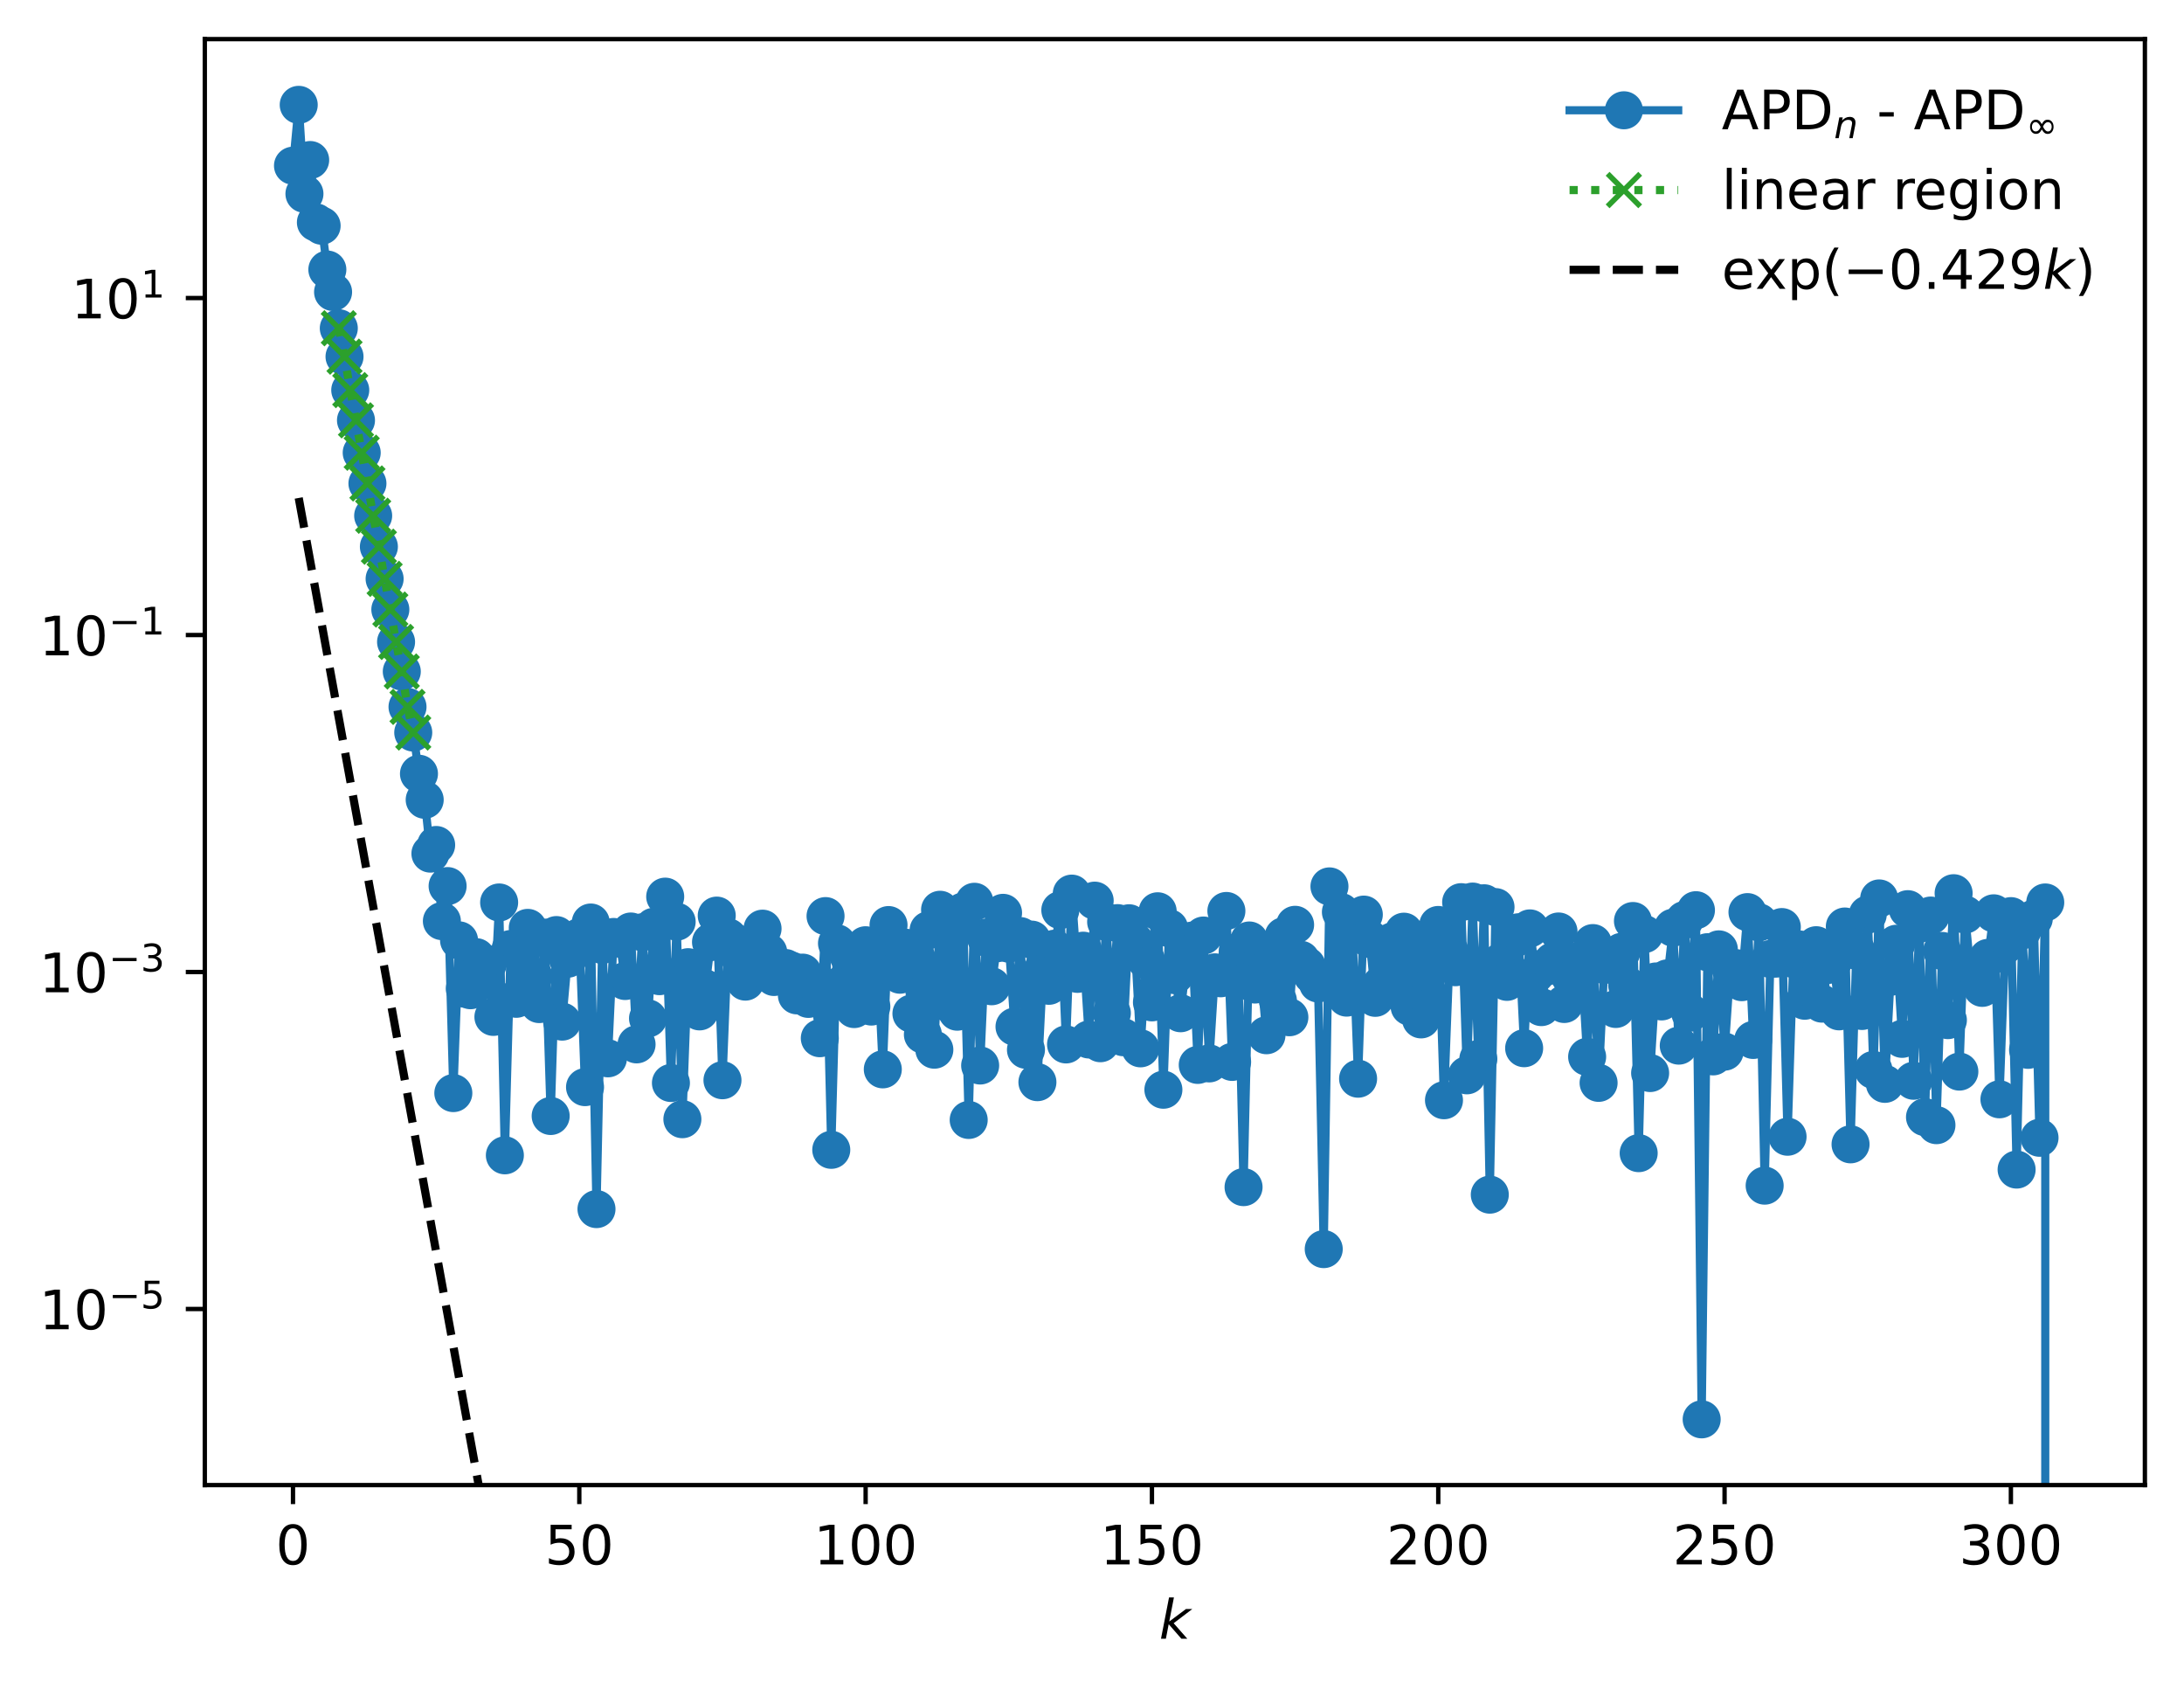 <?xml version="1.0" encoding="utf-8" standalone="no"?>
<!DOCTYPE svg PUBLIC "-//W3C//DTD SVG 1.1//EN"
  "http://www.w3.org/Graphics/SVG/1.1/DTD/svg11.dtd">
<!-- Created with matplotlib (https://matplotlib.org/) -->
<svg height="310.868pt" version="1.1" viewBox="0 0 402.02 310.868" width="402.02pt" xmlns="http://www.w3.org/2000/svg" xmlns:xlink="http://www.w3.org/1999/xlink">
 <defs>
  <style type="text/css">
*{stroke-linecap:butt;stroke-linejoin:round;}
  </style>
 </defs>
 <g id="figure_1">
  <g id="patch_1">
   <path d="M 0 310.868 
L 402.02 310.868 
L 402.02 0 
L 0 0 
z
" style="fill:#ffffff;"/>
  </g>
  <g id="axes_1">
   <g id="patch_2">
    <path d="M 37.7 273.312 
L 394.82 273.312 
L 394.82 7.2 
L 37.7 7.2 
z
" style="fill:#ffffff;"/>
   </g>
   <g id="matplotlib.axis_1">
    <g id="xtick_1">
     <g id="line2d_1">
      <defs>
       <path d="M 0 0 
L 0 3.5 
" id="m66acc6f229" style="stroke:#000000;stroke-width:0.8;"/>
      </defs>
      <g>
       <use style="stroke:#000000;stroke-width:0.8;" x="53.933" xlink:href="#m66acc6f229" y="273.312"/>
      </g>
     </g>
     <g id="text_1">
      <!-- 0 -->
      <defs>
       <path d="M 31.781 66.406 
Q 24.172 66.406 20.328 58.906 
Q 16.5 51.422 16.5 36.375 
Q 16.5 21.391 20.328 13.891 
Q 24.172 6.391 31.781 6.391 
Q 39.453 6.391 43.281 13.891 
Q 47.125 21.391 47.125 36.375 
Q 47.125 51.422 43.281 58.906 
Q 39.453 66.406 31.781 66.406 
z
M 31.781 74.219 
Q 44.047 74.219 50.516 64.516 
Q 56.984 54.828 56.984 36.375 
Q 56.984 17.969 50.516 8.266 
Q 44.047 -1.422 31.781 -1.422 
Q 19.531 -1.422 13.062 8.266 
Q 6.594 17.969 6.594 36.375 
Q 6.594 54.828 13.062 64.516 
Q 19.531 74.219 31.781 74.219 
z
" id="DejaVuSans-48"/>
      </defs>
      <g transform="translate(50.751 287.91)scale(0.1 -0.1)">
       <use xlink:href="#DejaVuSans-48"/>
      </g>
     </g>
    </g>
    <g id="xtick_2">
     <g id="line2d_2">
      <g>
       <use style="stroke:#000000;stroke-width:0.8;" x="106.636" xlink:href="#m66acc6f229" y="273.312"/>
      </g>
     </g>
     <g id="text_2">
      <!-- 50 -->
      <defs>
       <path d="M 10.797 72.906 
L 49.516 72.906 
L 49.516 64.594 
L 19.828 64.594 
L 19.828 46.734 
Q 21.969 47.469 24.109 47.828 
Q 26.266 48.188 28.422 48.188 
Q 40.625 48.188 47.75 41.5 
Q 54.891 34.812 54.891 23.391 
Q 54.891 11.625 47.562 5.094 
Q 40.234 -1.422 26.906 -1.422 
Q 22.312 -1.422 17.547 -0.641 
Q 12.797 0.141 7.719 1.703 
L 7.719 11.625 
Q 12.109 9.234 16.797 8.062 
Q 21.484 6.891 26.703 6.891 
Q 35.156 6.891 40.078 11.328 
Q 45.016 15.766 45.016 23.391 
Q 45.016 31 40.078 35.438 
Q 35.156 39.891 26.703 39.891 
Q 22.75 39.891 18.812 39.016 
Q 14.891 38.141 10.797 36.281 
z
" id="DejaVuSans-53"/>
      </defs>
      <g transform="translate(100.274 287.91)scale(0.1 -0.1)">
       <use xlink:href="#DejaVuSans-53"/>
       <use x="63.623" xlink:href="#DejaVuSans-48"/>
      </g>
     </g>
    </g>
    <g id="xtick_3">
     <g id="line2d_3">
      <g>
       <use style="stroke:#000000;stroke-width:0.8;" x="159.34" xlink:href="#m66acc6f229" y="273.312"/>
      </g>
     </g>
     <g id="text_3">
      <!-- 100 -->
      <defs>
       <path d="M 12.406 8.297 
L 28.516 8.297 
L 28.516 63.922 
L 10.984 60.406 
L 10.984 69.391 
L 28.422 72.906 
L 38.281 72.906 
L 38.281 8.297 
L 54.391 8.297 
L 54.391 0 
L 12.406 0 
z
" id="DejaVuSans-49"/>
      </defs>
      <g transform="translate(149.796 287.91)scale(0.1 -0.1)">
       <use xlink:href="#DejaVuSans-49"/>
       <use x="63.623" xlink:href="#DejaVuSans-48"/>
       <use x="127.246" xlink:href="#DejaVuSans-48"/>
      </g>
     </g>
    </g>
    <g id="xtick_4">
     <g id="line2d_4">
      <g>
       <use style="stroke:#000000;stroke-width:0.8;" x="212.044" xlink:href="#m66acc6f229" y="273.312"/>
      </g>
     </g>
     <g id="text_4">
      <!-- 150 -->
      <g transform="translate(202.5 287.91)scale(0.1 -0.1)">
       <use xlink:href="#DejaVuSans-49"/>
       <use x="63.623" xlink:href="#DejaVuSans-53"/>
       <use x="127.246" xlink:href="#DejaVuSans-48"/>
      </g>
     </g>
    </g>
    <g id="xtick_5">
     <g id="line2d_5">
      <g>
       <use style="stroke:#000000;stroke-width:0.8;" x="264.747" xlink:href="#m66acc6f229" y="273.312"/>
      </g>
     </g>
     <g id="text_5">
      <!-- 200 -->
      <defs>
       <path d="M 19.188 8.297 
L 53.609 8.297 
L 53.609 0 
L 7.328 0 
L 7.328 8.297 
Q 12.938 14.109 22.625 23.891 
Q 32.328 33.688 34.812 36.531 
Q 39.547 41.844 41.422 45.531 
Q 43.312 49.219 43.312 52.781 
Q 43.312 58.594 39.234 62.25 
Q 35.156 65.922 28.609 65.922 
Q 23.969 65.922 18.812 64.312 
Q 13.672 62.703 7.812 59.422 
L 7.812 69.391 
Q 13.766 71.781 18.938 73 
Q 24.125 74.219 28.422 74.219 
Q 39.75 74.219 46.484 68.547 
Q 53.219 62.891 53.219 53.422 
Q 53.219 48.922 51.531 44.891 
Q 49.859 40.875 45.406 35.406 
Q 44.188 33.984 37.641 27.219 
Q 31.109 20.453 19.188 8.297 
z
" id="DejaVuSans-50"/>
      </defs>
      <g transform="translate(255.204 287.91)scale(0.1 -0.1)">
       <use xlink:href="#DejaVuSans-50"/>
       <use x="63.623" xlink:href="#DejaVuSans-48"/>
       <use x="127.246" xlink:href="#DejaVuSans-48"/>
      </g>
     </g>
    </g>
    <g id="xtick_6">
     <g id="line2d_6">
      <g>
       <use style="stroke:#000000;stroke-width:0.8;" x="317.451" xlink:href="#m66acc6f229" y="273.312"/>
      </g>
     </g>
     <g id="text_6">
      <!-- 250 -->
      <g transform="translate(307.907 287.91)scale(0.1 -0.1)">
       <use xlink:href="#DejaVuSans-50"/>
       <use x="63.623" xlink:href="#DejaVuSans-53"/>
       <use x="127.246" xlink:href="#DejaVuSans-48"/>
      </g>
     </g>
    </g>
    <g id="xtick_7">
     <g id="line2d_7">
      <g>
       <use style="stroke:#000000;stroke-width:0.8;" x="370.155" xlink:href="#m66acc6f229" y="273.312"/>
      </g>
     </g>
     <g id="text_7">
      <!-- 300 -->
      <defs>
       <path d="M 40.578 39.312 
Q 47.656 37.797 51.625 33 
Q 55.609 28.219 55.609 21.188 
Q 55.609 10.406 48.188 4.484 
Q 40.766 -1.422 27.094 -1.422 
Q 22.516 -1.422 17.656 -0.516 
Q 12.797 0.391 7.625 2.203 
L 7.625 11.719 
Q 11.719 9.328 16.594 8.109 
Q 21.484 6.891 26.812 6.891 
Q 36.078 6.891 40.938 10.547 
Q 45.797 14.203 45.797 21.188 
Q 45.797 27.641 41.281 31.266 
Q 36.766 34.906 28.719 34.906 
L 20.219 34.906 
L 20.219 43.016 
L 29.109 43.016 
Q 36.375 43.016 40.234 45.922 
Q 44.094 48.828 44.094 54.297 
Q 44.094 59.906 40.109 62.906 
Q 36.141 65.922 28.719 65.922 
Q 24.656 65.922 20.016 65.031 
Q 15.375 64.156 9.812 62.312 
L 9.812 71.094 
Q 15.438 72.656 20.344 73.438 
Q 25.25 74.219 29.594 74.219 
Q 40.828 74.219 47.359 69.109 
Q 53.906 64.016 53.906 55.328 
Q 53.906 49.266 50.438 45.094 
Q 46.969 40.922 40.578 39.312 
z
" id="DejaVuSans-51"/>
      </defs>
      <g transform="translate(360.611 287.91)scale(0.1 -0.1)">
       <use xlink:href="#DejaVuSans-51"/>
       <use x="63.623" xlink:href="#DejaVuSans-48"/>
       <use x="127.246" xlink:href="#DejaVuSans-48"/>
      </g>
     </g>
    </g>
    <g id="text_8">
     <!-- $ k $ -->
     <defs>
      <path d="M 18.312 75.984 
L 27.297 75.984 
L 18.703 31.688 
L 49.516 54.688 
L 61.188 54.688 
L 26.812 28.516 
L 51.906 0 
L 41.016 0 
L 17.672 26.703 
L 12.5 0 
L 3.516 0 
z
" id="DejaVuSans-Oblique-107"/>
     </defs>
     <g transform="translate(213.36 301.589)scale(0.1 -0.1)">
      <use transform="translate(0 0.016)" xlink:href="#DejaVuSans-Oblique-107"/>
     </g>
    </g>
   </g>
   <g id="matplotlib.axis_2">
    <g id="ytick_1">
     <g id="line2d_8">
      <defs>
       <path d="M 0 0 
L -3.5 0 
" id="m603bae5b3e" style="stroke:#000000;stroke-width:0.8;"/>
      </defs>
      <g>
       <use style="stroke:#000000;stroke-width:0.8;" x="37.7" xlink:href="#m603bae5b3e" y="240.906"/>
      </g>
     </g>
     <g id="text_9">
      <!-- $\mathdefault{10^{-5}}$ -->
      <defs>
       <path d="M 10.594 35.5 
L 73.188 35.5 
L 73.188 27.203 
L 10.594 27.203 
z
" id="DejaVuSans-8722"/>
      </defs>
      <g transform="translate(7.2 244.705)scale(0.1 -0.1)">
       <use transform="translate(0 0.684)" xlink:href="#DejaVuSans-49"/>
       <use transform="translate(63.623 0.684)" xlink:href="#DejaVuSans-48"/>
       <use transform="translate(128.203 38.966)scale(0.7)" xlink:href="#DejaVuSans-8722"/>
       <use transform="translate(186.855 38.966)scale(0.7)" xlink:href="#DejaVuSans-53"/>
      </g>
     </g>
    </g>
    <g id="ytick_2">
     <g id="line2d_9">
      <g>
       <use style="stroke:#000000;stroke-width:0.8;" x="37.7" xlink:href="#m603bae5b3e" y="178.889"/>
      </g>
     </g>
     <g id="text_10">
      <!-- $\mathdefault{10^{-3}}$ -->
      <g transform="translate(7.2 182.688)scale(0.1 -0.1)">
       <use transform="translate(0 0.766)" xlink:href="#DejaVuSans-49"/>
       <use transform="translate(63.623 0.766)" xlink:href="#DejaVuSans-48"/>
       <use transform="translate(128.203 39.047)scale(0.7)" xlink:href="#DejaVuSans-8722"/>
       <use transform="translate(186.855 39.047)scale(0.7)" xlink:href="#DejaVuSans-51"/>
      </g>
     </g>
    </g>
    <g id="ytick_3">
     <g id="line2d_10">
      <g>
       <use style="stroke:#000000;stroke-width:0.8;" x="37.7" xlink:href="#m603bae5b3e" y="116.872"/>
      </g>
     </g>
     <g id="text_11">
      <!-- $\mathdefault{10^{-1}}$ -->
      <g transform="translate(7.2 120.671)scale(0.1 -0.1)">
       <use transform="translate(0 0.684)" xlink:href="#DejaVuSans-49"/>
       <use transform="translate(63.623 0.684)" xlink:href="#DejaVuSans-48"/>
       <use transform="translate(128.203 38.966)scale(0.7)" xlink:href="#DejaVuSans-8722"/>
       <use transform="translate(186.855 38.966)scale(0.7)" xlink:href="#DejaVuSans-49"/>
      </g>
     </g>
    </g>
    <g id="ytick_4">
     <g id="line2d_11">
      <g>
       <use style="stroke:#000000;stroke-width:0.8;" x="37.7" xlink:href="#m603bae5b3e" y="54.855"/>
      </g>
     </g>
     <g id="text_12">
      <!-- $\mathdefault{10^{1}}$ -->
      <g transform="translate(13.1 58.654)scale(0.1 -0.1)">
       <use transform="translate(0 0.684)" xlink:href="#DejaVuSans-49"/>
       <use transform="translate(63.623 0.684)" xlink:href="#DejaVuSans-48"/>
       <use transform="translate(128.203 38.966)scale(0.7)" xlink:href="#DejaVuSans-49"/>
      </g>
     </g>
    </g>
   </g>
   <g id="line2d_12">
    <path clip-path="url(#p889a249abf)" d="M 53.933 30.494 
L 54.987 19.296 
L 56.041 35.667 
L 57.095 29.453 
L 58.149 40.93 
L 59.203 41.544 
L 60.257 49.61 
L 61.311 53.741 
L 62.365 60.408 
L 63.419 65.636 
L 65.528 77.356 
L 70.798 106.531 
L 73.96 123.582 
L 75.014 130.097 
L 76.068 134.816 
L 77.122 142.403 
L 78.176 147.193 
L 79.23 157.099 
L 80.285 155.511 
L 81.339 169.522 
L 82.393 163.074 
L 83.447 201.172 
L 84.501 173.062 
L 85.555 181.961 
L 86.609 182.24 
L 87.663 176.157 
L 88.717 177.382 
L 89.771 177.436 
L 90.825 187.149 
L 91.879 166.09 
L 92.933 212.624 
L 93.988 174.657 
L 95.042 183.819 
L 96.096 174.782 
L 97.15 170.767 
L 98.204 179.639 
L 99.258 184.791 
L 100.312 172.558 
L 101.366 205.387 
L 102.42 172.09 
L 103.474 188.018 
L 104.528 176.441 
L 105.582 174.622 
L 106.636 172.484 
L 107.69 200.075 
L 108.745 169.779 
L 109.799 222.521 
L 110.853 173.912 
L 111.907 194.773 
L 112.961 172.438 
L 114.015 172.754 
L 115.069 180.544 
L 116.123 171.434 
L 117.177 192.205 
L 118.231 171.579 
L 119.285 187.427 
L 120.339 170.569 
L 121.393 179.654 
L 122.447 165.018 
L 123.502 199.312 
L 124.556 169.631 
L 125.61 205.976 
L 126.664 178 
L 127.718 181.638 
L 128.772 186.135 
L 129.826 181.927 
L 130.88 173.382 
L 131.934 168.508 
L 132.988 198.806 
L 134.042 172.508 
L 135.096 173.364 
L 136.15 176.195 
L 137.205 180.656 
L 138.259 176.908 
L 139.313 177.585 
L 140.367 170.91 
L 142.475 179.804 
L 143.529 177.989 
L 144.583 178.153 
L 145.637 178.615 
L 146.691 183.186 
L 147.745 179.001 
L 148.799 183.837 
L 149.853 182.191 
L 150.907 191.072 
L 151.962 168.598 
L 153.016 211.614 
L 154.07 173.613 
L 155.124 181.088 
L 156.178 175.884 
L 157.232 185.708 
L 158.286 179.44 
L 159.34 173.961 
L 160.394 185.247 
L 161.448 174.533 
L 162.502 196.802 
L 163.556 170.248 
L 164.61 177.806 
L 165.664 179.386 
L 166.719 174.417 
L 167.773 186.544 
L 168.827 176.58 
L 169.881 190.397 
L 170.935 171.189 
L 171.989 193.184 
L 173.043 167.433 
L 174.097 184.393 
L 175.151 171.754 
L 176.205 186.192 
L 177.259 167.768 
L 178.313 206.116 
L 179.367 165.963 
L 180.422 196.096 
L 181.476 172.546 
L 182.53 181.509 
L 183.584 173.586 
L 184.638 167.998 
L 185.692 173.672 
L 186.746 188.948 
L 187.8 172.275 
L 188.854 193.206 
L 189.908 172.926 
L 190.962 199.161 
L 192.016 178.329 
L 193.07 181.427 
L 195.179 167.501 
L 196.233 192.216 
L 197.287 164.461 
L 198.341 179.23 
L 199.395 174.966 
L 200.449 191.307 
L 201.503 165.754 
L 202.557 191.994 
L 203.611 169.658 
L 204.665 186.459 
L 205.719 169.892 
L 206.773 190.889 
L 207.827 169.915 
L 208.881 173.289 
L 209.936 192.934 
L 210.99 176.728 
L 212.044 184.474 
L 213.098 167.711 
L 214.152 200.552 
L 215.206 170.825 
L 216.26 179.47 
L 217.314 186.476 
L 218.368 177.205 
L 219.422 173.109 
L 220.476 195.985 
L 221.53 172.174 
L 222.584 195.709 
L 223.639 178.947 
L 224.693 180.043 
L 225.747 167.654 
L 226.801 195.433 
L 227.855 175.184 
L 228.909 218.478 
L 229.963 173.086 
L 231.017 181.192 
L 232.071 178.911 
L 233.125 190.523 
L 234.179 176.89 
L 235.233 184.154 
L 236.287 172.305 
L 237.341 187.214 
L 238.396 170.202 
L 239.45 176.638 
L 240.504 177.737 
L 242.612 181.003 
L 243.666 229.885 
L 244.72 163.132 
L 245.774 179.637 
L 246.828 167.846 
L 247.882 183.601 
L 248.936 170.949 
L 249.99 198.522 
L 251.044 168.324 
L 252.098 172.807 
L 253.153 183.64 
L 254.207 181.271 
L 255.261 176.217 
L 256.315 173.257 
L 257.369 179.35 
L 258.423 171.467 
L 259.477 185.258 
L 260.531 172.883 
L 261.585 187.609 
L 262.639 175.462 
L 263.693 183.888 
L 264.747 170.231 
L 265.801 202.488 
L 266.856 175.103 
L 267.91 178.006 
L 268.964 166.035 
L 270.018 197.902 
L 271.072 165.926 
L 272.126 194.895 
L 273.18 166.237 
L 274.234 219.863 
L 275.288 166.941 
L 276.342 176.971 
L 277.396 180.7 
L 278.45 172.988 
L 279.504 171.575 
L 280.558 192.911 
L 281.613 170.862 
L 282.667 179.27 
L 283.721 185.347 
L 284.775 177.856 
L 285.829 176.938 
L 286.883 171.43 
L 287.937 184.774 
L 288.991 179.669 
L 290.045 177.214 
L 291.099 176.67 
L 292.153 194.495 
L 293.207 173.564 
L 294.261 199.289 
L 295.315 177.601 
L 296.37 177.251 
L 297.424 185.691 
L 298.478 175.176 
L 299.532 181.352 
L 300.586 169.503 
L 301.64 212.225 
L 302.694 171.911 
L 303.748 197.483 
L 304.802 180.628 
L 305.856 184.302 
L 306.91 180.062 
L 307.964 170.732 
L 309.018 192.437 
L 310.073 169.323 
L 311.127 186.384 
L 312.181 167.512 
L 313.235 261.216 
L 314.289 175.244 
L 315.343 194.417 
L 316.397 174.72 
L 317.451 193.543 
L 318.505 178.12 
L 319.559 178.175 
L 320.613 180.756 
L 321.667 167.863 
L 322.721 191.393 
L 323.775 169.753 
L 324.83 218.206 
L 325.884 176.482 
L 326.938 176.423 
L 327.992 170.615 
L 329.046 209.203 
L 330.1 176.496 
L 331.154 174.72 
L 332.208 184.175 
L 333.262 181.5 
L 334.316 173.956 
L 335.37 184.707 
L 336.424 177.603 
L 337.478 176.78 
L 338.532 186.125 
L 339.587 170.515 
L 340.641 210.601 
L 341.695 174.965 
L 342.749 186.06 
L 343.803 168.321 
L 344.857 196.909 
L 345.911 165.349 
L 346.965 199.471 
L 348.019 179.766 
L 349.073 173.689 
L 350.127 191.191 
L 351.181 167.324 
L 352.235 198.902 
L 353.29 170.027 
L 354.344 205.595 
L 355.398 168.498 
L 356.452 207.074 
L 357.506 175.013 
L 358.56 187.743 
L 359.614 164.386 
L 360.668 197.216 
L 361.722 168.316 
L 362.776 179.274 
L 363.83 178.803 
L 364.884 181.807 
L 365.938 176.288 
L 366.992 168.086 
L 368.047 202.315 
L 369.101 173.943 
L 370.155 168.603 
L 371.209 215.248 
L 372.263 171.226 
L 373.317 193.212 
L 374.371 169.059 
L 375.425 209.394 
L 376.479 166.089 
L 376.484 311.868 
L 376.484 311.868 
" style="fill:none;stroke:#1f77b4;stroke-linecap:square;stroke-width:1.5;"/>
    <defs>
     <path d="M 0 3 
C 0.796 3 1.559 2.684 2.121 2.121 
C 2.684 1.559 3 0.796 3 0 
C 3 -0.796 2.684 -1.559 2.121 -2.121 
C 1.559 -2.684 0.796 -3 0 -3 
C -0.796 -3 -1.559 -2.684 -2.121 -2.121 
C -2.684 -1.559 -3 -0.796 -3 0 
C -3 0.796 -2.684 1.559 -2.121 2.121 
C -1.559 2.684 -0.796 3 0 3 
z
" id="m669482d6c6" style="stroke:#1f77b4;"/>
    </defs>
    <g clip-path="url(#p889a249abf)">
     <use style="fill:#1f77b4;stroke:#1f77b4;" x="53.933" xlink:href="#m669482d6c6" y="30.494"/>
     <use style="fill:#1f77b4;stroke:#1f77b4;" x="54.987" xlink:href="#m669482d6c6" y="19.296"/>
     <use style="fill:#1f77b4;stroke:#1f77b4;" x="56.041" xlink:href="#m669482d6c6" y="35.667"/>
     <use style="fill:#1f77b4;stroke:#1f77b4;" x="57.095" xlink:href="#m669482d6c6" y="29.453"/>
     <use style="fill:#1f77b4;stroke:#1f77b4;" x="58.149" xlink:href="#m669482d6c6" y="40.93"/>
     <use style="fill:#1f77b4;stroke:#1f77b4;" x="59.203" xlink:href="#m669482d6c6" y="41.544"/>
     <use style="fill:#1f77b4;stroke:#1f77b4;" x="60.257" xlink:href="#m669482d6c6" y="49.61"/>
     <use style="fill:#1f77b4;stroke:#1f77b4;" x="61.311" xlink:href="#m669482d6c6" y="53.741"/>
     <use style="fill:#1f77b4;stroke:#1f77b4;" x="62.365" xlink:href="#m669482d6c6" y="60.408"/>
     <use style="fill:#1f77b4;stroke:#1f77b4;" x="63.419" xlink:href="#m669482d6c6" y="65.636"/>
     <use style="fill:#1f77b4;stroke:#1f77b4;" x="64.473" xlink:href="#m669482d6c6" y="71.796"/>
     <use style="fill:#1f77b4;stroke:#1f77b4;" x="65.528" xlink:href="#m669482d6c6" y="77.356"/>
     <use style="fill:#1f77b4;stroke:#1f77b4;" x="66.582" xlink:href="#m669482d6c6" y="83.316"/>
     <use style="fill:#1f77b4;stroke:#1f77b4;" x="67.636" xlink:href="#m669482d6c6" y="88.973"/>
     <use style="fill:#1f77b4;stroke:#1f77b4;" x="68.69" xlink:href="#m669482d6c6" y="94.917"/>
     <use style="fill:#1f77b4;stroke:#1f77b4;" x="69.744" xlink:href="#m669482d6c6" y="100.609"/>
     <use style="fill:#1f77b4;stroke:#1f77b4;" x="70.798" xlink:href="#m669482d6c6" y="106.531"/>
     <use style="fill:#1f77b4;stroke:#1f77b4;" x="71.852" xlink:href="#m669482d6c6" y="112.179"/>
     <use style="fill:#1f77b4;stroke:#1f77b4;" x="72.906" xlink:href="#m669482d6c6" y="118.142"/>
     <use style="fill:#1f77b4;stroke:#1f77b4;" x="73.96" xlink:href="#m669482d6c6" y="123.582"/>
     <use style="fill:#1f77b4;stroke:#1f77b4;" x="75.014" xlink:href="#m669482d6c6" y="130.097"/>
     <use style="fill:#1f77b4;stroke:#1f77b4;" x="76.068" xlink:href="#m669482d6c6" y="134.816"/>
     <use style="fill:#1f77b4;stroke:#1f77b4;" x="77.122" xlink:href="#m669482d6c6" y="142.403"/>
     <use style="fill:#1f77b4;stroke:#1f77b4;" x="78.176" xlink:href="#m669482d6c6" y="147.193"/>
     <use style="fill:#1f77b4;stroke:#1f77b4;" x="79.23" xlink:href="#m669482d6c6" y="157.099"/>
     <use style="fill:#1f77b4;stroke:#1f77b4;" x="80.285" xlink:href="#m669482d6c6" y="155.511"/>
     <use style="fill:#1f77b4;stroke:#1f77b4;" x="81.339" xlink:href="#m669482d6c6" y="169.522"/>
     <use style="fill:#1f77b4;stroke:#1f77b4;" x="82.393" xlink:href="#m669482d6c6" y="163.074"/>
     <use style="fill:#1f77b4;stroke:#1f77b4;" x="83.447" xlink:href="#m669482d6c6" y="201.172"/>
     <use style="fill:#1f77b4;stroke:#1f77b4;" x="84.501" xlink:href="#m669482d6c6" y="173.062"/>
     <use style="fill:#1f77b4;stroke:#1f77b4;" x="85.555" xlink:href="#m669482d6c6" y="181.961"/>
     <use style="fill:#1f77b4;stroke:#1f77b4;" x="86.609" xlink:href="#m669482d6c6" y="182.24"/>
     <use style="fill:#1f77b4;stroke:#1f77b4;" x="87.663" xlink:href="#m669482d6c6" y="176.157"/>
     <use style="fill:#1f77b4;stroke:#1f77b4;" x="88.717" xlink:href="#m669482d6c6" y="177.382"/>
     <use style="fill:#1f77b4;stroke:#1f77b4;" x="89.771" xlink:href="#m669482d6c6" y="177.436"/>
     <use style="fill:#1f77b4;stroke:#1f77b4;" x="90.825" xlink:href="#m669482d6c6" y="187.149"/>
     <use style="fill:#1f77b4;stroke:#1f77b4;" x="91.879" xlink:href="#m669482d6c6" y="166.09"/>
     <use style="fill:#1f77b4;stroke:#1f77b4;" x="92.933" xlink:href="#m669482d6c6" y="212.624"/>
     <use style="fill:#1f77b4;stroke:#1f77b4;" x="93.988" xlink:href="#m669482d6c6" y="174.657"/>
     <use style="fill:#1f77b4;stroke:#1f77b4;" x="95.042" xlink:href="#m669482d6c6" y="183.819"/>
     <use style="fill:#1f77b4;stroke:#1f77b4;" x="96.096" xlink:href="#m669482d6c6" y="174.782"/>
     <use style="fill:#1f77b4;stroke:#1f77b4;" x="97.15" xlink:href="#m669482d6c6" y="170.767"/>
     <use style="fill:#1f77b4;stroke:#1f77b4;" x="98.204" xlink:href="#m669482d6c6" y="179.639"/>
     <use style="fill:#1f77b4;stroke:#1f77b4;" x="99.258" xlink:href="#m669482d6c6" y="184.791"/>
     <use style="fill:#1f77b4;stroke:#1f77b4;" x="100.312" xlink:href="#m669482d6c6" y="172.558"/>
     <use style="fill:#1f77b4;stroke:#1f77b4;" x="101.366" xlink:href="#m669482d6c6" y="205.387"/>
     <use style="fill:#1f77b4;stroke:#1f77b4;" x="102.42" xlink:href="#m669482d6c6" y="172.09"/>
     <use style="fill:#1f77b4;stroke:#1f77b4;" x="103.474" xlink:href="#m669482d6c6" y="188.018"/>
     <use style="fill:#1f77b4;stroke:#1f77b4;" x="104.528" xlink:href="#m669482d6c6" y="176.441"/>
     <use style="fill:#1f77b4;stroke:#1f77b4;" x="105.582" xlink:href="#m669482d6c6" y="174.622"/>
     <use style="fill:#1f77b4;stroke:#1f77b4;" x="106.636" xlink:href="#m669482d6c6" y="172.484"/>
     <use style="fill:#1f77b4;stroke:#1f77b4;" x="107.69" xlink:href="#m669482d6c6" y="200.075"/>
     <use style="fill:#1f77b4;stroke:#1f77b4;" x="108.745" xlink:href="#m669482d6c6" y="169.779"/>
     <use style="fill:#1f77b4;stroke:#1f77b4;" x="109.799" xlink:href="#m669482d6c6" y="222.521"/>
     <use style="fill:#1f77b4;stroke:#1f77b4;" x="110.853" xlink:href="#m669482d6c6" y="173.912"/>
     <use style="fill:#1f77b4;stroke:#1f77b4;" x="111.907" xlink:href="#m669482d6c6" y="194.773"/>
     <use style="fill:#1f77b4;stroke:#1f77b4;" x="112.961" xlink:href="#m669482d6c6" y="172.438"/>
     <use style="fill:#1f77b4;stroke:#1f77b4;" x="114.015" xlink:href="#m669482d6c6" y="172.754"/>
     <use style="fill:#1f77b4;stroke:#1f77b4;" x="115.069" xlink:href="#m669482d6c6" y="180.544"/>
     <use style="fill:#1f77b4;stroke:#1f77b4;" x="116.123" xlink:href="#m669482d6c6" y="171.434"/>
     <use style="fill:#1f77b4;stroke:#1f77b4;" x="117.177" xlink:href="#m669482d6c6" y="192.205"/>
     <use style="fill:#1f77b4;stroke:#1f77b4;" x="118.231" xlink:href="#m669482d6c6" y="171.579"/>
     <use style="fill:#1f77b4;stroke:#1f77b4;" x="119.285" xlink:href="#m669482d6c6" y="187.427"/>
     <use style="fill:#1f77b4;stroke:#1f77b4;" x="120.339" xlink:href="#m669482d6c6" y="170.569"/>
     <use style="fill:#1f77b4;stroke:#1f77b4;" x="121.393" xlink:href="#m669482d6c6" y="179.654"/>
     <use style="fill:#1f77b4;stroke:#1f77b4;" x="122.447" xlink:href="#m669482d6c6" y="165.018"/>
     <use style="fill:#1f77b4;stroke:#1f77b4;" x="123.502" xlink:href="#m669482d6c6" y="199.312"/>
     <use style="fill:#1f77b4;stroke:#1f77b4;" x="124.556" xlink:href="#m669482d6c6" y="169.631"/>
     <use style="fill:#1f77b4;stroke:#1f77b4;" x="125.61" xlink:href="#m669482d6c6" y="205.976"/>
     <use style="fill:#1f77b4;stroke:#1f77b4;" x="126.664" xlink:href="#m669482d6c6" y="178"/>
     <use style="fill:#1f77b4;stroke:#1f77b4;" x="127.718" xlink:href="#m669482d6c6" y="181.638"/>
     <use style="fill:#1f77b4;stroke:#1f77b4;" x="128.772" xlink:href="#m669482d6c6" y="186.135"/>
     <use style="fill:#1f77b4;stroke:#1f77b4;" x="129.826" xlink:href="#m669482d6c6" y="181.927"/>
     <use style="fill:#1f77b4;stroke:#1f77b4;" x="130.88" xlink:href="#m669482d6c6" y="173.382"/>
     <use style="fill:#1f77b4;stroke:#1f77b4;" x="131.934" xlink:href="#m669482d6c6" y="168.508"/>
     <use style="fill:#1f77b4;stroke:#1f77b4;" x="132.988" xlink:href="#m669482d6c6" y="198.806"/>
     <use style="fill:#1f77b4;stroke:#1f77b4;" x="134.042" xlink:href="#m669482d6c6" y="172.508"/>
     <use style="fill:#1f77b4;stroke:#1f77b4;" x="135.096" xlink:href="#m669482d6c6" y="173.364"/>
     <use style="fill:#1f77b4;stroke:#1f77b4;" x="136.15" xlink:href="#m669482d6c6" y="176.195"/>
     <use style="fill:#1f77b4;stroke:#1f77b4;" x="137.205" xlink:href="#m669482d6c6" y="180.656"/>
     <use style="fill:#1f77b4;stroke:#1f77b4;" x="138.259" xlink:href="#m669482d6c6" y="176.908"/>
     <use style="fill:#1f77b4;stroke:#1f77b4;" x="139.313" xlink:href="#m669482d6c6" y="177.585"/>
     <use style="fill:#1f77b4;stroke:#1f77b4;" x="140.367" xlink:href="#m669482d6c6" y="170.91"/>
     <use style="fill:#1f77b4;stroke:#1f77b4;" x="141.421" xlink:href="#m669482d6c6" y="175.275"/>
     <use style="fill:#1f77b4;stroke:#1f77b4;" x="142.475" xlink:href="#m669482d6c6" y="179.804"/>
     <use style="fill:#1f77b4;stroke:#1f77b4;" x="143.529" xlink:href="#m669482d6c6" y="177.989"/>
     <use style="fill:#1f77b4;stroke:#1f77b4;" x="144.583" xlink:href="#m669482d6c6" y="178.153"/>
     <use style="fill:#1f77b4;stroke:#1f77b4;" x="145.637" xlink:href="#m669482d6c6" y="178.615"/>
     <use style="fill:#1f77b4;stroke:#1f77b4;" x="146.691" xlink:href="#m669482d6c6" y="183.186"/>
     <use style="fill:#1f77b4;stroke:#1f77b4;" x="147.745" xlink:href="#m669482d6c6" y="179.001"/>
     <use style="fill:#1f77b4;stroke:#1f77b4;" x="148.799" xlink:href="#m669482d6c6" y="183.837"/>
     <use style="fill:#1f77b4;stroke:#1f77b4;" x="149.853" xlink:href="#m669482d6c6" y="182.191"/>
     <use style="fill:#1f77b4;stroke:#1f77b4;" x="150.907" xlink:href="#m669482d6c6" y="191.072"/>
     <use style="fill:#1f77b4;stroke:#1f77b4;" x="151.962" xlink:href="#m669482d6c6" y="168.598"/>
     <use style="fill:#1f77b4;stroke:#1f77b4;" x="153.016" xlink:href="#m669482d6c6" y="211.614"/>
     <use style="fill:#1f77b4;stroke:#1f77b4;" x="154.07" xlink:href="#m669482d6c6" y="173.613"/>
     <use style="fill:#1f77b4;stroke:#1f77b4;" x="155.124" xlink:href="#m669482d6c6" y="181.088"/>
     <use style="fill:#1f77b4;stroke:#1f77b4;" x="156.178" xlink:href="#m669482d6c6" y="175.884"/>
     <use style="fill:#1f77b4;stroke:#1f77b4;" x="157.232" xlink:href="#m669482d6c6" y="185.708"/>
     <use style="fill:#1f77b4;stroke:#1f77b4;" x="158.286" xlink:href="#m669482d6c6" y="179.44"/>
     <use style="fill:#1f77b4;stroke:#1f77b4;" x="159.34" xlink:href="#m669482d6c6" y="173.961"/>
     <use style="fill:#1f77b4;stroke:#1f77b4;" x="160.394" xlink:href="#m669482d6c6" y="185.247"/>
     <use style="fill:#1f77b4;stroke:#1f77b4;" x="161.448" xlink:href="#m669482d6c6" y="174.533"/>
     <use style="fill:#1f77b4;stroke:#1f77b4;" x="162.502" xlink:href="#m669482d6c6" y="196.802"/>
     <use style="fill:#1f77b4;stroke:#1f77b4;" x="163.556" xlink:href="#m669482d6c6" y="170.248"/>
     <use style="fill:#1f77b4;stroke:#1f77b4;" x="164.61" xlink:href="#m669482d6c6" y="177.806"/>
     <use style="fill:#1f77b4;stroke:#1f77b4;" x="165.664" xlink:href="#m669482d6c6" y="179.386"/>
     <use style="fill:#1f77b4;stroke:#1f77b4;" x="166.719" xlink:href="#m669482d6c6" y="174.417"/>
     <use style="fill:#1f77b4;stroke:#1f77b4;" x="167.773" xlink:href="#m669482d6c6" y="186.544"/>
     <use style="fill:#1f77b4;stroke:#1f77b4;" x="168.827" xlink:href="#m669482d6c6" y="176.58"/>
     <use style="fill:#1f77b4;stroke:#1f77b4;" x="169.881" xlink:href="#m669482d6c6" y="190.397"/>
     <use style="fill:#1f77b4;stroke:#1f77b4;" x="170.935" xlink:href="#m669482d6c6" y="171.189"/>
     <use style="fill:#1f77b4;stroke:#1f77b4;" x="171.989" xlink:href="#m669482d6c6" y="193.184"/>
     <use style="fill:#1f77b4;stroke:#1f77b4;" x="173.043" xlink:href="#m669482d6c6" y="167.433"/>
     <use style="fill:#1f77b4;stroke:#1f77b4;" x="174.097" xlink:href="#m669482d6c6" y="184.393"/>
     <use style="fill:#1f77b4;stroke:#1f77b4;" x="175.151" xlink:href="#m669482d6c6" y="171.754"/>
     <use style="fill:#1f77b4;stroke:#1f77b4;" x="176.205" xlink:href="#m669482d6c6" y="186.192"/>
     <use style="fill:#1f77b4;stroke:#1f77b4;" x="177.259" xlink:href="#m669482d6c6" y="167.768"/>
     <use style="fill:#1f77b4;stroke:#1f77b4;" x="178.313" xlink:href="#m669482d6c6" y="206.116"/>
     <use style="fill:#1f77b4;stroke:#1f77b4;" x="179.367" xlink:href="#m669482d6c6" y="165.963"/>
     <use style="fill:#1f77b4;stroke:#1f77b4;" x="180.422" xlink:href="#m669482d6c6" y="196.096"/>
     <use style="fill:#1f77b4;stroke:#1f77b4;" x="181.476" xlink:href="#m669482d6c6" y="172.546"/>
     <use style="fill:#1f77b4;stroke:#1f77b4;" x="182.53" xlink:href="#m669482d6c6" y="181.509"/>
     <use style="fill:#1f77b4;stroke:#1f77b4;" x="183.584" xlink:href="#m669482d6c6" y="173.586"/>
     <use style="fill:#1f77b4;stroke:#1f77b4;" x="184.638" xlink:href="#m669482d6c6" y="167.998"/>
     <use style="fill:#1f77b4;stroke:#1f77b4;" x="185.692" xlink:href="#m669482d6c6" y="173.672"/>
     <use style="fill:#1f77b4;stroke:#1f77b4;" x="186.746" xlink:href="#m669482d6c6" y="188.948"/>
     <use style="fill:#1f77b4;stroke:#1f77b4;" x="187.8" xlink:href="#m669482d6c6" y="172.275"/>
     <use style="fill:#1f77b4;stroke:#1f77b4;" x="188.854" xlink:href="#m669482d6c6" y="193.206"/>
     <use style="fill:#1f77b4;stroke:#1f77b4;" x="189.908" xlink:href="#m669482d6c6" y="172.926"/>
     <use style="fill:#1f77b4;stroke:#1f77b4;" x="190.962" xlink:href="#m669482d6c6" y="199.161"/>
     <use style="fill:#1f77b4;stroke:#1f77b4;" x="192.016" xlink:href="#m669482d6c6" y="178.329"/>
     <use style="fill:#1f77b4;stroke:#1f77b4;" x="193.07" xlink:href="#m669482d6c6" y="181.427"/>
     <use style="fill:#1f77b4;stroke:#1f77b4;" x="194.124" xlink:href="#m669482d6c6" y="174.599"/>
     <use style="fill:#1f77b4;stroke:#1f77b4;" x="195.179" xlink:href="#m669482d6c6" y="167.501"/>
     <use style="fill:#1f77b4;stroke:#1f77b4;" x="196.233" xlink:href="#m669482d6c6" y="192.216"/>
     <use style="fill:#1f77b4;stroke:#1f77b4;" x="197.287" xlink:href="#m669482d6c6" y="164.461"/>
     <use style="fill:#1f77b4;stroke:#1f77b4;" x="198.341" xlink:href="#m669482d6c6" y="179.23"/>
     <use style="fill:#1f77b4;stroke:#1f77b4;" x="199.395" xlink:href="#m669482d6c6" y="174.966"/>
     <use style="fill:#1f77b4;stroke:#1f77b4;" x="200.449" xlink:href="#m669482d6c6" y="191.307"/>
     <use style="fill:#1f77b4;stroke:#1f77b4;" x="201.503" xlink:href="#m669482d6c6" y="165.754"/>
     <use style="fill:#1f77b4;stroke:#1f77b4;" x="202.557" xlink:href="#m669482d6c6" y="191.994"/>
     <use style="fill:#1f77b4;stroke:#1f77b4;" x="203.611" xlink:href="#m669482d6c6" y="169.658"/>
     <use style="fill:#1f77b4;stroke:#1f77b4;" x="204.665" xlink:href="#m669482d6c6" y="186.459"/>
     <use style="fill:#1f77b4;stroke:#1f77b4;" x="205.719" xlink:href="#m669482d6c6" y="169.892"/>
     <use style="fill:#1f77b4;stroke:#1f77b4;" x="206.773" xlink:href="#m669482d6c6" y="190.889"/>
     <use style="fill:#1f77b4;stroke:#1f77b4;" x="207.827" xlink:href="#m669482d6c6" y="169.915"/>
     <use style="fill:#1f77b4;stroke:#1f77b4;" x="208.881" xlink:href="#m669482d6c6" y="173.289"/>
     <use style="fill:#1f77b4;stroke:#1f77b4;" x="209.936" xlink:href="#m669482d6c6" y="192.934"/>
     <use style="fill:#1f77b4;stroke:#1f77b4;" x="210.99" xlink:href="#m669482d6c6" y="176.728"/>
     <use style="fill:#1f77b4;stroke:#1f77b4;" x="212.044" xlink:href="#m669482d6c6" y="184.474"/>
     <use style="fill:#1f77b4;stroke:#1f77b4;" x="213.098" xlink:href="#m669482d6c6" y="167.711"/>
     <use style="fill:#1f77b4;stroke:#1f77b4;" x="214.152" xlink:href="#m669482d6c6" y="200.552"/>
     <use style="fill:#1f77b4;stroke:#1f77b4;" x="215.206" xlink:href="#m669482d6c6" y="170.825"/>
     <use style="fill:#1f77b4;stroke:#1f77b4;" x="216.26" xlink:href="#m669482d6c6" y="179.47"/>
     <use style="fill:#1f77b4;stroke:#1f77b4;" x="217.314" xlink:href="#m669482d6c6" y="186.476"/>
     <use style="fill:#1f77b4;stroke:#1f77b4;" x="218.368" xlink:href="#m669482d6c6" y="177.205"/>
     <use style="fill:#1f77b4;stroke:#1f77b4;" x="219.422" xlink:href="#m669482d6c6" y="173.109"/>
     <use style="fill:#1f77b4;stroke:#1f77b4;" x="220.476" xlink:href="#m669482d6c6" y="195.985"/>
     <use style="fill:#1f77b4;stroke:#1f77b4;" x="221.53" xlink:href="#m669482d6c6" y="172.174"/>
     <use style="fill:#1f77b4;stroke:#1f77b4;" x="222.584" xlink:href="#m669482d6c6" y="195.709"/>
     <use style="fill:#1f77b4;stroke:#1f77b4;" x="223.639" xlink:href="#m669482d6c6" y="178.947"/>
     <use style="fill:#1f77b4;stroke:#1f77b4;" x="224.693" xlink:href="#m669482d6c6" y="180.043"/>
     <use style="fill:#1f77b4;stroke:#1f77b4;" x="225.747" xlink:href="#m669482d6c6" y="167.654"/>
     <use style="fill:#1f77b4;stroke:#1f77b4;" x="226.801" xlink:href="#m669482d6c6" y="195.433"/>
     <use style="fill:#1f77b4;stroke:#1f77b4;" x="227.855" xlink:href="#m669482d6c6" y="175.184"/>
     <use style="fill:#1f77b4;stroke:#1f77b4;" x="228.909" xlink:href="#m669482d6c6" y="218.478"/>
     <use style="fill:#1f77b4;stroke:#1f77b4;" x="229.963" xlink:href="#m669482d6c6" y="173.086"/>
     <use style="fill:#1f77b4;stroke:#1f77b4;" x="231.017" xlink:href="#m669482d6c6" y="181.192"/>
     <use style="fill:#1f77b4;stroke:#1f77b4;" x="232.071" xlink:href="#m669482d6c6" y="178.911"/>
     <use style="fill:#1f77b4;stroke:#1f77b4;" x="233.125" xlink:href="#m669482d6c6" y="190.523"/>
     <use style="fill:#1f77b4;stroke:#1f77b4;" x="234.179" xlink:href="#m669482d6c6" y="176.89"/>
     <use style="fill:#1f77b4;stroke:#1f77b4;" x="235.233" xlink:href="#m669482d6c6" y="184.154"/>
     <use style="fill:#1f77b4;stroke:#1f77b4;" x="236.287" xlink:href="#m669482d6c6" y="172.305"/>
     <use style="fill:#1f77b4;stroke:#1f77b4;" x="237.341" xlink:href="#m669482d6c6" y="187.214"/>
     <use style="fill:#1f77b4;stroke:#1f77b4;" x="238.396" xlink:href="#m669482d6c6" y="170.202"/>
     <use style="fill:#1f77b4;stroke:#1f77b4;" x="239.45" xlink:href="#m669482d6c6" y="176.638"/>
     <use style="fill:#1f77b4;stroke:#1f77b4;" x="240.504" xlink:href="#m669482d6c6" y="177.737"/>
     <use style="fill:#1f77b4;stroke:#1f77b4;" x="241.558" xlink:href="#m669482d6c6" y="179.453"/>
     <use style="fill:#1f77b4;stroke:#1f77b4;" x="242.612" xlink:href="#m669482d6c6" y="181.003"/>
     <use style="fill:#1f77b4;stroke:#1f77b4;" x="243.666" xlink:href="#m669482d6c6" y="229.885"/>
     <use style="fill:#1f77b4;stroke:#1f77b4;" x="244.72" xlink:href="#m669482d6c6" y="163.132"/>
     <use style="fill:#1f77b4;stroke:#1f77b4;" x="245.774" xlink:href="#m669482d6c6" y="179.637"/>
     <use style="fill:#1f77b4;stroke:#1f77b4;" x="246.828" xlink:href="#m669482d6c6" y="167.846"/>
     <use style="fill:#1f77b4;stroke:#1f77b4;" x="247.882" xlink:href="#m669482d6c6" y="183.601"/>
     <use style="fill:#1f77b4;stroke:#1f77b4;" x="248.936" xlink:href="#m669482d6c6" y="170.949"/>
     <use style="fill:#1f77b4;stroke:#1f77b4;" x="249.99" xlink:href="#m669482d6c6" y="198.522"/>
     <use style="fill:#1f77b4;stroke:#1f77b4;" x="251.044" xlink:href="#m669482d6c6" y="168.324"/>
     <use style="fill:#1f77b4;stroke:#1f77b4;" x="252.098" xlink:href="#m669482d6c6" y="172.807"/>
     <use style="fill:#1f77b4;stroke:#1f77b4;" x="253.153" xlink:href="#m669482d6c6" y="183.64"/>
     <use style="fill:#1f77b4;stroke:#1f77b4;" x="254.207" xlink:href="#m669482d6c6" y="181.271"/>
     <use style="fill:#1f77b4;stroke:#1f77b4;" x="255.261" xlink:href="#m669482d6c6" y="176.217"/>
     <use style="fill:#1f77b4;stroke:#1f77b4;" x="256.315" xlink:href="#m669482d6c6" y="173.257"/>
     <use style="fill:#1f77b4;stroke:#1f77b4;" x="257.369" xlink:href="#m669482d6c6" y="179.35"/>
     <use style="fill:#1f77b4;stroke:#1f77b4;" x="258.423" xlink:href="#m669482d6c6" y="171.467"/>
     <use style="fill:#1f77b4;stroke:#1f77b4;" x="259.477" xlink:href="#m669482d6c6" y="185.258"/>
     <use style="fill:#1f77b4;stroke:#1f77b4;" x="260.531" xlink:href="#m669482d6c6" y="172.883"/>
     <use style="fill:#1f77b4;stroke:#1f77b4;" x="261.585" xlink:href="#m669482d6c6" y="187.609"/>
     <use style="fill:#1f77b4;stroke:#1f77b4;" x="262.639" xlink:href="#m669482d6c6" y="175.462"/>
     <use style="fill:#1f77b4;stroke:#1f77b4;" x="263.693" xlink:href="#m669482d6c6" y="183.888"/>
     <use style="fill:#1f77b4;stroke:#1f77b4;" x="264.747" xlink:href="#m669482d6c6" y="170.231"/>
     <use style="fill:#1f77b4;stroke:#1f77b4;" x="265.801" xlink:href="#m669482d6c6" y="202.488"/>
     <use style="fill:#1f77b4;stroke:#1f77b4;" x="266.856" xlink:href="#m669482d6c6" y="175.103"/>
     <use style="fill:#1f77b4;stroke:#1f77b4;" x="267.91" xlink:href="#m669482d6c6" y="178.006"/>
     <use style="fill:#1f77b4;stroke:#1f77b4;" x="268.964" xlink:href="#m669482d6c6" y="166.035"/>
     <use style="fill:#1f77b4;stroke:#1f77b4;" x="270.018" xlink:href="#m669482d6c6" y="197.902"/>
     <use style="fill:#1f77b4;stroke:#1f77b4;" x="271.072" xlink:href="#m669482d6c6" y="165.926"/>
     <use style="fill:#1f77b4;stroke:#1f77b4;" x="272.126" xlink:href="#m669482d6c6" y="194.895"/>
     <use style="fill:#1f77b4;stroke:#1f77b4;" x="273.18" xlink:href="#m669482d6c6" y="166.237"/>
     <use style="fill:#1f77b4;stroke:#1f77b4;" x="274.234" xlink:href="#m669482d6c6" y="219.863"/>
     <use style="fill:#1f77b4;stroke:#1f77b4;" x="275.288" xlink:href="#m669482d6c6" y="166.941"/>
     <use style="fill:#1f77b4;stroke:#1f77b4;" x="276.342" xlink:href="#m669482d6c6" y="176.971"/>
     <use style="fill:#1f77b4;stroke:#1f77b4;" x="277.396" xlink:href="#m669482d6c6" y="180.7"/>
     <use style="fill:#1f77b4;stroke:#1f77b4;" x="278.45" xlink:href="#m669482d6c6" y="172.988"/>
     <use style="fill:#1f77b4;stroke:#1f77b4;" x="279.504" xlink:href="#m669482d6c6" y="171.575"/>
     <use style="fill:#1f77b4;stroke:#1f77b4;" x="280.558" xlink:href="#m669482d6c6" y="192.911"/>
     <use style="fill:#1f77b4;stroke:#1f77b4;" x="281.613" xlink:href="#m669482d6c6" y="170.862"/>
     <use style="fill:#1f77b4;stroke:#1f77b4;" x="282.667" xlink:href="#m669482d6c6" y="179.27"/>
     <use style="fill:#1f77b4;stroke:#1f77b4;" x="283.721" xlink:href="#m669482d6c6" y="185.347"/>
     <use style="fill:#1f77b4;stroke:#1f77b4;" x="284.775" xlink:href="#m669482d6c6" y="177.856"/>
     <use style="fill:#1f77b4;stroke:#1f77b4;" x="285.829" xlink:href="#m669482d6c6" y="176.938"/>
     <use style="fill:#1f77b4;stroke:#1f77b4;" x="286.883" xlink:href="#m669482d6c6" y="171.43"/>
     <use style="fill:#1f77b4;stroke:#1f77b4;" x="287.937" xlink:href="#m669482d6c6" y="184.774"/>
     <use style="fill:#1f77b4;stroke:#1f77b4;" x="288.991" xlink:href="#m669482d6c6" y="179.669"/>
     <use style="fill:#1f77b4;stroke:#1f77b4;" x="290.045" xlink:href="#m669482d6c6" y="177.214"/>
     <use style="fill:#1f77b4;stroke:#1f77b4;" x="291.099" xlink:href="#m669482d6c6" y="176.67"/>
     <use style="fill:#1f77b4;stroke:#1f77b4;" x="292.153" xlink:href="#m669482d6c6" y="194.495"/>
     <use style="fill:#1f77b4;stroke:#1f77b4;" x="293.207" xlink:href="#m669482d6c6" y="173.564"/>
     <use style="fill:#1f77b4;stroke:#1f77b4;" x="294.261" xlink:href="#m669482d6c6" y="199.289"/>
     <use style="fill:#1f77b4;stroke:#1f77b4;" x="295.315" xlink:href="#m669482d6c6" y="177.601"/>
     <use style="fill:#1f77b4;stroke:#1f77b4;" x="296.37" xlink:href="#m669482d6c6" y="177.251"/>
     <use style="fill:#1f77b4;stroke:#1f77b4;" x="297.424" xlink:href="#m669482d6c6" y="185.691"/>
     <use style="fill:#1f77b4;stroke:#1f77b4;" x="298.478" xlink:href="#m669482d6c6" y="175.176"/>
     <use style="fill:#1f77b4;stroke:#1f77b4;" x="299.532" xlink:href="#m669482d6c6" y="181.352"/>
     <use style="fill:#1f77b4;stroke:#1f77b4;" x="300.586" xlink:href="#m669482d6c6" y="169.503"/>
     <use style="fill:#1f77b4;stroke:#1f77b4;" x="301.64" xlink:href="#m669482d6c6" y="212.225"/>
     <use style="fill:#1f77b4;stroke:#1f77b4;" x="302.694" xlink:href="#m669482d6c6" y="171.911"/>
     <use style="fill:#1f77b4;stroke:#1f77b4;" x="303.748" xlink:href="#m669482d6c6" y="197.483"/>
     <use style="fill:#1f77b4;stroke:#1f77b4;" x="304.802" xlink:href="#m669482d6c6" y="180.628"/>
     <use style="fill:#1f77b4;stroke:#1f77b4;" x="305.856" xlink:href="#m669482d6c6" y="184.302"/>
     <use style="fill:#1f77b4;stroke:#1f77b4;" x="306.91" xlink:href="#m669482d6c6" y="180.062"/>
     <use style="fill:#1f77b4;stroke:#1f77b4;" x="307.964" xlink:href="#m669482d6c6" y="170.732"/>
     <use style="fill:#1f77b4;stroke:#1f77b4;" x="309.018" xlink:href="#m669482d6c6" y="192.437"/>
     <use style="fill:#1f77b4;stroke:#1f77b4;" x="310.073" xlink:href="#m669482d6c6" y="169.323"/>
     <use style="fill:#1f77b4;stroke:#1f77b4;" x="311.127" xlink:href="#m669482d6c6" y="186.384"/>
     <use style="fill:#1f77b4;stroke:#1f77b4;" x="312.181" xlink:href="#m669482d6c6" y="167.512"/>
     <use style="fill:#1f77b4;stroke:#1f77b4;" x="313.235" xlink:href="#m669482d6c6" y="261.216"/>
     <use style="fill:#1f77b4;stroke:#1f77b4;" x="314.289" xlink:href="#m669482d6c6" y="175.244"/>
     <use style="fill:#1f77b4;stroke:#1f77b4;" x="315.343" xlink:href="#m669482d6c6" y="194.417"/>
     <use style="fill:#1f77b4;stroke:#1f77b4;" x="316.397" xlink:href="#m669482d6c6" y="174.72"/>
     <use style="fill:#1f77b4;stroke:#1f77b4;" x="317.451" xlink:href="#m669482d6c6" y="193.543"/>
     <use style="fill:#1f77b4;stroke:#1f77b4;" x="318.505" xlink:href="#m669482d6c6" y="178.12"/>
     <use style="fill:#1f77b4;stroke:#1f77b4;" x="319.559" xlink:href="#m669482d6c6" y="178.175"/>
     <use style="fill:#1f77b4;stroke:#1f77b4;" x="320.613" xlink:href="#m669482d6c6" y="180.756"/>
     <use style="fill:#1f77b4;stroke:#1f77b4;" x="321.667" xlink:href="#m669482d6c6" y="167.863"/>
     <use style="fill:#1f77b4;stroke:#1f77b4;" x="322.721" xlink:href="#m669482d6c6" y="191.393"/>
     <use style="fill:#1f77b4;stroke:#1f77b4;" x="323.775" xlink:href="#m669482d6c6" y="169.753"/>
     <use style="fill:#1f77b4;stroke:#1f77b4;" x="324.83" xlink:href="#m669482d6c6" y="218.206"/>
     <use style="fill:#1f77b4;stroke:#1f77b4;" x="325.884" xlink:href="#m669482d6c6" y="176.482"/>
     <use style="fill:#1f77b4;stroke:#1f77b4;" x="326.938" xlink:href="#m669482d6c6" y="176.423"/>
     <use style="fill:#1f77b4;stroke:#1f77b4;" x="327.992" xlink:href="#m669482d6c6" y="170.615"/>
     <use style="fill:#1f77b4;stroke:#1f77b4;" x="329.046" xlink:href="#m669482d6c6" y="209.203"/>
     <use style="fill:#1f77b4;stroke:#1f77b4;" x="330.1" xlink:href="#m669482d6c6" y="176.496"/>
     <use style="fill:#1f77b4;stroke:#1f77b4;" x="331.154" xlink:href="#m669482d6c6" y="174.72"/>
     <use style="fill:#1f77b4;stroke:#1f77b4;" x="332.208" xlink:href="#m669482d6c6" y="184.175"/>
     <use style="fill:#1f77b4;stroke:#1f77b4;" x="333.262" xlink:href="#m669482d6c6" y="181.5"/>
     <use style="fill:#1f77b4;stroke:#1f77b4;" x="334.316" xlink:href="#m669482d6c6" y="173.956"/>
     <use style="fill:#1f77b4;stroke:#1f77b4;" x="335.37" xlink:href="#m669482d6c6" y="184.707"/>
     <use style="fill:#1f77b4;stroke:#1f77b4;" x="336.424" xlink:href="#m669482d6c6" y="177.603"/>
     <use style="fill:#1f77b4;stroke:#1f77b4;" x="337.478" xlink:href="#m669482d6c6" y="176.78"/>
     <use style="fill:#1f77b4;stroke:#1f77b4;" x="338.532" xlink:href="#m669482d6c6" y="186.125"/>
     <use style="fill:#1f77b4;stroke:#1f77b4;" x="339.587" xlink:href="#m669482d6c6" y="170.515"/>
     <use style="fill:#1f77b4;stroke:#1f77b4;" x="340.641" xlink:href="#m669482d6c6" y="210.601"/>
     <use style="fill:#1f77b4;stroke:#1f77b4;" x="341.695" xlink:href="#m669482d6c6" y="174.965"/>
     <use style="fill:#1f77b4;stroke:#1f77b4;" x="342.749" xlink:href="#m669482d6c6" y="186.06"/>
     <use style="fill:#1f77b4;stroke:#1f77b4;" x="343.803" xlink:href="#m669482d6c6" y="168.321"/>
     <use style="fill:#1f77b4;stroke:#1f77b4;" x="344.857" xlink:href="#m669482d6c6" y="196.909"/>
     <use style="fill:#1f77b4;stroke:#1f77b4;" x="345.911" xlink:href="#m669482d6c6" y="165.349"/>
     <use style="fill:#1f77b4;stroke:#1f77b4;" x="346.965" xlink:href="#m669482d6c6" y="199.471"/>
     <use style="fill:#1f77b4;stroke:#1f77b4;" x="348.019" xlink:href="#m669482d6c6" y="179.766"/>
     <use style="fill:#1f77b4;stroke:#1f77b4;" x="349.073" xlink:href="#m669482d6c6" y="173.689"/>
     <use style="fill:#1f77b4;stroke:#1f77b4;" x="350.127" xlink:href="#m669482d6c6" y="191.191"/>
     <use style="fill:#1f77b4;stroke:#1f77b4;" x="351.181" xlink:href="#m669482d6c6" y="167.324"/>
     <use style="fill:#1f77b4;stroke:#1f77b4;" x="352.235" xlink:href="#m669482d6c6" y="198.902"/>
     <use style="fill:#1f77b4;stroke:#1f77b4;" x="353.29" xlink:href="#m669482d6c6" y="170.027"/>
     <use style="fill:#1f77b4;stroke:#1f77b4;" x="354.344" xlink:href="#m669482d6c6" y="205.595"/>
     <use style="fill:#1f77b4;stroke:#1f77b4;" x="355.398" xlink:href="#m669482d6c6" y="168.498"/>
     <use style="fill:#1f77b4;stroke:#1f77b4;" x="356.452" xlink:href="#m669482d6c6" y="207.074"/>
     <use style="fill:#1f77b4;stroke:#1f77b4;" x="357.506" xlink:href="#m669482d6c6" y="175.013"/>
     <use style="fill:#1f77b4;stroke:#1f77b4;" x="358.56" xlink:href="#m669482d6c6" y="187.743"/>
     <use style="fill:#1f77b4;stroke:#1f77b4;" x="359.614" xlink:href="#m669482d6c6" y="164.386"/>
     <use style="fill:#1f77b4;stroke:#1f77b4;" x="360.668" xlink:href="#m669482d6c6" y="197.216"/>
     <use style="fill:#1f77b4;stroke:#1f77b4;" x="361.722" xlink:href="#m669482d6c6" y="168.316"/>
     <use style="fill:#1f77b4;stroke:#1f77b4;" x="362.776" xlink:href="#m669482d6c6" y="179.274"/>
     <use style="fill:#1f77b4;stroke:#1f77b4;" x="363.83" xlink:href="#m669482d6c6" y="178.803"/>
     <use style="fill:#1f77b4;stroke:#1f77b4;" x="364.884" xlink:href="#m669482d6c6" y="181.807"/>
     <use style="fill:#1f77b4;stroke:#1f77b4;" x="365.938" xlink:href="#m669482d6c6" y="176.288"/>
     <use style="fill:#1f77b4;stroke:#1f77b4;" x="366.992" xlink:href="#m669482d6c6" y="168.086"/>
     <use style="fill:#1f77b4;stroke:#1f77b4;" x="368.047" xlink:href="#m669482d6c6" y="202.315"/>
     <use style="fill:#1f77b4;stroke:#1f77b4;" x="369.101" xlink:href="#m669482d6c6" y="173.943"/>
     <use style="fill:#1f77b4;stroke:#1f77b4;" x="370.155" xlink:href="#m669482d6c6" y="168.603"/>
     <use style="fill:#1f77b4;stroke:#1f77b4;" x="371.209" xlink:href="#m669482d6c6" y="215.248"/>
     <use style="fill:#1f77b4;stroke:#1f77b4;" x="372.263" xlink:href="#m669482d6c6" y="171.226"/>
     <use style="fill:#1f77b4;stroke:#1f77b4;" x="373.317" xlink:href="#m669482d6c6" y="193.212"/>
     <use style="fill:#1f77b4;stroke:#1f77b4;" x="374.371" xlink:href="#m669482d6c6" y="169.059"/>
     <use style="fill:#1f77b4;stroke:#1f77b4;" x="375.425" xlink:href="#m669482d6c6" y="209.394"/>
     <use style="fill:#1f77b4;stroke:#1f77b4;" x="376.479" xlink:href="#m669482d6c6" y="166.089"/>
     <use style="fill:#1f77b4;stroke:#1f77b4;" x="377.236" xlink:href="#m669482d6c6" y="22383.514"/>
    </g>
   </g>
   <g id="line2d_13">
    <path clip-path="url(#p889a249abf)" d="M 62.365 60.408 
L 63.419 65.636 
L 64.473 71.796 
L 65.528 77.356 
L 66.582 83.316 
L 67.636 88.973 
L 68.69 94.917 
L 69.744 100.609 
L 70.798 106.531 
L 71.852 112.179 
L 72.906 118.142 
L 73.96 123.582 
L 75.014 130.097 
L 76.068 134.816 
" style="fill:none;stroke:#2ca02c;stroke-dasharray:1.5,2.475;stroke-dashoffset:0;stroke-width:1.5;"/>
    <defs>
     <path d="M -3 3 
L 3 -3 
M -3 -3 
L 3 3 
" id="md7d5a21143" style="stroke:#2ca02c;"/>
    </defs>
    <g clip-path="url(#p889a249abf)">
     <use style="fill:#2ca02c;stroke:#2ca02c;" x="62.365" xlink:href="#md7d5a21143" y="60.408"/>
     <use style="fill:#2ca02c;stroke:#2ca02c;" x="63.419" xlink:href="#md7d5a21143" y="65.636"/>
     <use style="fill:#2ca02c;stroke:#2ca02c;" x="64.473" xlink:href="#md7d5a21143" y="71.796"/>
     <use style="fill:#2ca02c;stroke:#2ca02c;" x="65.528" xlink:href="#md7d5a21143" y="77.356"/>
     <use style="fill:#2ca02c;stroke:#2ca02c;" x="66.582" xlink:href="#md7d5a21143" y="83.316"/>
     <use style="fill:#2ca02c;stroke:#2ca02c;" x="67.636" xlink:href="#md7d5a21143" y="88.973"/>
     <use style="fill:#2ca02c;stroke:#2ca02c;" x="68.69" xlink:href="#md7d5a21143" y="94.917"/>
     <use style="fill:#2ca02c;stroke:#2ca02c;" x="69.744" xlink:href="#md7d5a21143" y="100.609"/>
     <use style="fill:#2ca02c;stroke:#2ca02c;" x="70.798" xlink:href="#md7d5a21143" y="106.531"/>
     <use style="fill:#2ca02c;stroke:#2ca02c;" x="71.852" xlink:href="#md7d5a21143" y="112.179"/>
     <use style="fill:#2ca02c;stroke:#2ca02c;" x="72.906" xlink:href="#md7d5a21143" y="118.142"/>
     <use style="fill:#2ca02c;stroke:#2ca02c;" x="73.96" xlink:href="#md7d5a21143" y="123.582"/>
     <use style="fill:#2ca02c;stroke:#2ca02c;" x="75.014" xlink:href="#md7d5a21143" y="130.097"/>
     <use style="fill:#2ca02c;stroke:#2ca02c;" x="76.068" xlink:href="#md7d5a21143" y="134.816"/>
    </g>
   </g>
   <g id="line2d_14">
    <path clip-path="url(#p889a249abf)" d="M 54.987 91.645 
L 95.137 311.868 
L 95.137 311.868 
" style="fill:none;stroke:#000000;stroke-dasharray:5.55,2.4;stroke-dashoffset:0;stroke-width:1.5;"/>
   </g>
   <g id="patch_3">
    <path d="M 37.7 273.312 
L 37.7 7.2 
" style="fill:none;stroke:#000000;stroke-linecap:square;stroke-linejoin:miter;stroke-width:0.8;"/>
   </g>
   <g id="patch_4">
    <path d="M 394.82 273.312 
L 394.82 7.2 
" style="fill:none;stroke:#000000;stroke-linecap:square;stroke-linejoin:miter;stroke-width:0.8;"/>
   </g>
   <g id="patch_5">
    <path d="M 37.7 273.312 
L 394.82 273.312 
" style="fill:none;stroke:#000000;stroke-linecap:square;stroke-linejoin:miter;stroke-width:0.8;"/>
   </g>
   <g id="patch_6">
    <path d="M 37.7 7.2 
L 394.82 7.2 
" style="fill:none;stroke:#000000;stroke-linecap:square;stroke-linejoin:miter;stroke-width:0.8;"/>
   </g>
   <g id="legend_1">
    <g id="patch_7">
     <path d="M 286.92 59.256 
L 387.82 59.256 
Q 389.82 59.256 389.82 57.256 
L 389.82 14.2 
Q 389.82 12.2 387.82 12.2 
L 286.92 12.2 
Q 284.92 12.2 284.92 14.2 
L 284.92 57.256 
Q 284.92 59.256 286.92 59.256 
z
" style="fill:#ffffff;opacity:0.8;"/>
    </g>
    <g id="line2d_15">
     <path d="M 288.92 20.298 
L 308.92 20.298 
" style="fill:none;stroke:#1f77b4;stroke-linecap:square;stroke-width:1.5;"/>
    </g>
    <g id="line2d_16">
     <g>
      <use style="fill:#1f77b4;stroke:#1f77b4;" x="298.92" xlink:href="#m669482d6c6" y="20.298"/>
     </g>
    </g>
    <g id="text_13">
     <!-- APD$_n$ - APD$_\infty$ -->
     <defs>
      <path d="M 34.188 63.188 
L 20.797 26.906 
L 47.609 26.906 
z
M 28.609 72.906 
L 39.797 72.906 
L 67.578 0 
L 57.328 0 
L 50.688 18.703 
L 17.828 18.703 
L 11.188 0 
L 0.781 0 
z
" id="DejaVuSans-65"/>
      <path d="M 19.672 64.797 
L 19.672 37.406 
L 32.078 37.406 
Q 38.969 37.406 42.719 40.969 
Q 46.484 44.531 46.484 51.125 
Q 46.484 57.672 42.719 61.234 
Q 38.969 64.797 32.078 64.797 
z
M 9.812 72.906 
L 32.078 72.906 
Q 44.344 72.906 50.609 67.359 
Q 56.891 61.812 56.891 51.125 
Q 56.891 40.328 50.609 34.812 
Q 44.344 29.297 32.078 29.297 
L 19.672 29.297 
L 19.672 0 
L 9.812 0 
z
" id="DejaVuSans-80"/>
      <path d="M 19.672 64.797 
L 19.672 8.109 
L 31.594 8.109 
Q 46.688 8.109 53.688 14.938 
Q 60.688 21.781 60.688 36.531 
Q 60.688 51.172 53.688 57.984 
Q 46.688 64.797 31.594 64.797 
z
M 9.812 72.906 
L 30.078 72.906 
Q 51.266 72.906 61.172 64.094 
Q 71.094 55.281 71.094 36.531 
Q 71.094 17.672 61.125 8.828 
Q 51.172 0 30.078 0 
L 9.812 0 
z
" id="DejaVuSans-68"/>
      <path d="M 55.719 33.016 
L 49.312 0 
L 40.281 0 
L 46.688 32.672 
Q 47.125 34.969 47.359 36.719 
Q 47.609 38.484 47.609 39.5 
Q 47.609 43.609 45.016 45.891 
Q 42.438 48.188 37.797 48.188 
Q 30.562 48.188 25.344 43.375 
Q 20.125 38.578 18.5 30.328 
L 12.5 0 
L 3.516 0 
L 14.109 54.688 
L 23.094 54.688 
L 21.297 46.094 
Q 25.047 50.828 30.312 53.406 
Q 35.594 56 41.406 56 
Q 48.641 56 52.609 52.094 
Q 56.594 48.188 56.594 41.109 
Q 56.594 39.359 56.375 37.359 
Q 56.156 35.359 55.719 33.016 
z
" id="DejaVuSans-Oblique-110"/>
      <path id="DejaVuSans-32"/>
      <path d="M 4.891 31.391 
L 31.203 31.391 
L 31.203 23.391 
L 4.891 23.391 
z
" id="DejaVuSans-45"/>
      <path d="M 45.562 17.047 
Q 44.047 18.797 41.656 22.906 
Q 38.375 17.047 35.5 14.453 
Q 31.891 11.328 26.266 11.328 
Q 19.672 11.328 15.328 16.266 
Q 10.75 21.438 10.75 29.984 
Q 10.75 38.188 15.328 43.75 
Q 19.438 48.688 26.375 48.688 
Q 29.938 48.688 32.562 47.219 
Q 35.641 45.609 37.75 42.828 
Q 39.703 40.328 41.656 36.969 
Q 44.922 42.828 47.797 45.406 
Q 51.422 48.531 57.031 48.531 
Q 63.625 48.531 67.969 43.609 
Q 72.562 38.422 72.562 29.891 
Q 72.562 21.688 67.969 16.109 
Q 63.875 11.188 56.938 11.188 
Q 53.375 11.188 50.734 12.641 
Q 48.094 13.969 45.562 17.047 
z
M 25.734 17.719 
Q 33.797 17.719 38.625 29.438 
Q 32.422 42.234 25.734 42.234 
Q 20.844 42.234 18.359 38.719 
Q 15.672 34.969 15.672 29.984 
Q 15.672 24.516 18.359 21.141 
Q 21.094 17.719 25.734 17.719 
z
M 57.562 42.141 
Q 50.297 42.141 44.672 30.422 
Q 50.828 17.625 57.562 17.625 
Q 62.453 17.625 64.938 21.141 
Q 67.625 24.906 67.625 29.891 
Q 67.625 35.359 64.938 38.719 
Q 62.203 42.141 57.562 42.141 
z
" id="DejaVuSans-8734"/>
     </defs>
     <g transform="translate(316.92 23.798)scale(0.1 -0.1)">
      <use transform="translate(0 0.094)" xlink:href="#DejaVuSans-65"/>
      <use transform="translate(68.408 0.094)" xlink:href="#DejaVuSans-80"/>
      <use transform="translate(128.711 0.094)" xlink:href="#DejaVuSans-68"/>
      <use transform="translate(206.67 -16.312)scale(0.7)" xlink:href="#DejaVuSans-Oblique-110"/>
      <use transform="translate(253.77 0.094)" xlink:href="#DejaVuSans-32"/>
      <use transform="translate(285.557 0.094)" xlink:href="#DejaVuSans-45"/>
      <use transform="translate(321.641 0.094)" xlink:href="#DejaVuSans-32"/>
      <use transform="translate(353.428 0.094)" xlink:href="#DejaVuSans-65"/>
      <use transform="translate(421.836 0.094)" xlink:href="#DejaVuSans-80"/>
      <use transform="translate(482.139 0.094)" xlink:href="#DejaVuSans-68"/>
      <use transform="translate(560.098 -16.312)scale(0.7)" xlink:href="#DejaVuSans-8734"/>
     </g>
    </g>
    <g id="line2d_17">
     <path d="M 288.92 34.977 
L 308.92 34.977 
" style="fill:none;stroke:#2ca02c;stroke-dasharray:1.5,2.475;stroke-dashoffset:0;stroke-width:1.5;"/>
    </g>
    <g id="line2d_18">
     <g>
      <use style="fill:#2ca02c;stroke:#2ca02c;" x="298.92" xlink:href="#md7d5a21143" y="34.977"/>
     </g>
    </g>
    <g id="text_14">
     <!-- linear region -->
     <defs>
      <path d="M 9.422 75.984 
L 18.406 75.984 
L 18.406 0 
L 9.422 0 
z
" id="DejaVuSans-108"/>
      <path d="M 9.422 54.688 
L 18.406 54.688 
L 18.406 0 
L 9.422 0 
z
M 9.422 75.984 
L 18.406 75.984 
L 18.406 64.594 
L 9.422 64.594 
z
" id="DejaVuSans-105"/>
      <path d="M 54.891 33.016 
L 54.891 0 
L 45.906 0 
L 45.906 32.719 
Q 45.906 40.484 42.875 44.328 
Q 39.844 48.188 33.797 48.188 
Q 26.516 48.188 22.312 43.547 
Q 18.109 38.922 18.109 30.906 
L 18.109 0 
L 9.078 0 
L 9.078 54.688 
L 18.109 54.688 
L 18.109 46.188 
Q 21.344 51.125 25.703 53.562 
Q 30.078 56 35.797 56 
Q 45.219 56 50.047 50.172 
Q 54.891 44.344 54.891 33.016 
z
" id="DejaVuSans-110"/>
      <path d="M 56.203 29.594 
L 56.203 25.203 
L 14.891 25.203 
Q 15.484 15.922 20.484 11.062 
Q 25.484 6.203 34.422 6.203 
Q 39.594 6.203 44.453 7.469 
Q 49.312 8.734 54.109 11.281 
L 54.109 2.781 
Q 49.266 0.734 44.188 -0.344 
Q 39.109 -1.422 33.891 -1.422 
Q 20.797 -1.422 13.156 6.188 
Q 5.516 13.812 5.516 26.812 
Q 5.516 40.234 12.766 48.109 
Q 20.016 56 32.328 56 
Q 43.359 56 49.781 48.891 
Q 56.203 41.797 56.203 29.594 
z
M 47.219 32.234 
Q 47.125 39.594 43.094 43.984 
Q 39.062 48.391 32.422 48.391 
Q 24.906 48.391 20.391 44.141 
Q 15.875 39.891 15.188 32.172 
z
" id="DejaVuSans-101"/>
      <path d="M 34.281 27.484 
Q 23.391 27.484 19.188 25 
Q 14.984 22.516 14.984 16.5 
Q 14.984 11.719 18.141 8.906 
Q 21.297 6.109 26.703 6.109 
Q 34.188 6.109 38.703 11.406 
Q 43.219 16.703 43.219 25.484 
L 43.219 27.484 
z
M 52.203 31.203 
L 52.203 0 
L 43.219 0 
L 43.219 8.297 
Q 40.141 3.328 35.547 0.953 
Q 30.953 -1.422 24.312 -1.422 
Q 15.922 -1.422 10.953 3.297 
Q 6 8.016 6 15.922 
Q 6 25.141 12.172 29.828 
Q 18.359 34.516 30.609 34.516 
L 43.219 34.516 
L 43.219 35.406 
Q 43.219 41.609 39.141 45 
Q 35.062 48.391 27.688 48.391 
Q 23 48.391 18.547 47.266 
Q 14.109 46.141 10.016 43.891 
L 10.016 52.203 
Q 14.938 54.109 19.578 55.047 
Q 24.219 56 28.609 56 
Q 40.484 56 46.344 49.844 
Q 52.203 43.703 52.203 31.203 
z
" id="DejaVuSans-97"/>
      <path d="M 41.109 46.297 
Q 39.594 47.172 37.812 47.578 
Q 36.031 48 33.891 48 
Q 26.266 48 22.188 43.047 
Q 18.109 38.094 18.109 28.812 
L 18.109 0 
L 9.078 0 
L 9.078 54.688 
L 18.109 54.688 
L 18.109 46.188 
Q 20.953 51.172 25.484 53.578 
Q 30.031 56 36.531 56 
Q 37.453 56 38.578 55.875 
Q 39.703 55.766 41.062 55.516 
z
" id="DejaVuSans-114"/>
      <path d="M 45.406 27.984 
Q 45.406 37.75 41.375 43.109 
Q 37.359 48.484 30.078 48.484 
Q 22.859 48.484 18.828 43.109 
Q 14.797 37.75 14.797 27.984 
Q 14.797 18.266 18.828 12.891 
Q 22.859 7.516 30.078 7.516 
Q 37.359 7.516 41.375 12.891 
Q 45.406 18.266 45.406 27.984 
z
M 54.391 6.781 
Q 54.391 -7.172 48.188 -13.984 
Q 42 -20.797 29.203 -20.797 
Q 24.469 -20.797 20.266 -20.094 
Q 16.062 -19.391 12.109 -17.922 
L 12.109 -9.188 
Q 16.062 -11.328 19.922 -12.344 
Q 23.781 -13.375 27.781 -13.375 
Q 36.625 -13.375 41.016 -8.766 
Q 45.406 -4.156 45.406 5.172 
L 45.406 9.625 
Q 42.625 4.781 38.281 2.391 
Q 33.938 0 27.875 0 
Q 17.828 0 11.672 7.656 
Q 5.516 15.328 5.516 27.984 
Q 5.516 40.672 11.672 48.328 
Q 17.828 56 27.875 56 
Q 33.938 56 38.281 53.609 
Q 42.625 51.219 45.406 46.391 
L 45.406 54.688 
L 54.391 54.688 
z
" id="DejaVuSans-103"/>
      <path d="M 30.609 48.391 
Q 23.391 48.391 19.188 42.75 
Q 14.984 37.109 14.984 27.297 
Q 14.984 17.484 19.156 11.844 
Q 23.344 6.203 30.609 6.203 
Q 37.797 6.203 41.984 11.859 
Q 46.188 17.531 46.188 27.297 
Q 46.188 37.016 41.984 42.703 
Q 37.797 48.391 30.609 48.391 
z
M 30.609 56 
Q 42.328 56 49.016 48.375 
Q 55.719 40.766 55.719 27.297 
Q 55.719 13.875 49.016 6.219 
Q 42.328 -1.422 30.609 -1.422 
Q 18.844 -1.422 12.172 6.219 
Q 5.516 13.875 5.516 27.297 
Q 5.516 40.766 12.172 48.375 
Q 18.844 56 30.609 56 
z
" id="DejaVuSans-111"/>
     </defs>
     <g transform="translate(316.92 38.477)scale(0.1 -0.1)">
      <use xlink:href="#DejaVuSans-108"/>
      <use x="27.783" xlink:href="#DejaVuSans-105"/>
      <use x="55.566" xlink:href="#DejaVuSans-110"/>
      <use x="118.945" xlink:href="#DejaVuSans-101"/>
      <use x="180.469" xlink:href="#DejaVuSans-97"/>
      <use x="241.748" xlink:href="#DejaVuSans-114"/>
      <use x="282.861" xlink:href="#DejaVuSans-32"/>
      <use x="314.648" xlink:href="#DejaVuSans-114"/>
      <use x="353.512" xlink:href="#DejaVuSans-101"/>
      <use x="415.035" xlink:href="#DejaVuSans-103"/>
      <use x="478.512" xlink:href="#DejaVuSans-105"/>
      <use x="506.295" xlink:href="#DejaVuSans-111"/>
      <use x="567.477" xlink:href="#DejaVuSans-110"/>
     </g>
    </g>
    <g id="line2d_19">
     <path d="M 288.92 49.656 
L 308.92 49.656 
" style="fill:none;stroke:#000000;stroke-dasharray:5.55,2.4;stroke-dashoffset:0;stroke-width:1.5;"/>
    </g>
    <g id="line2d_20"/>
    <g id="text_15">
     <!-- $ \exp(-0.429 k)$ -->
     <defs>
      <path d="M 54.891 54.688 
L 35.109 28.078 
L 55.906 0 
L 45.312 0 
L 29.391 21.484 
L 13.484 0 
L 2.875 0 
L 24.125 28.609 
L 4.688 54.688 
L 15.281 54.688 
L 29.781 35.203 
L 44.281 54.688 
z
" id="DejaVuSans-120"/>
      <path d="M 18.109 8.203 
L 18.109 -20.797 
L 9.078 -20.797 
L 9.078 54.688 
L 18.109 54.688 
L 18.109 46.391 
Q 20.953 51.266 25.266 53.625 
Q 29.594 56 35.594 56 
Q 45.562 56 51.781 48.094 
Q 58.016 40.188 58.016 27.297 
Q 58.016 14.406 51.781 6.484 
Q 45.562 -1.422 35.594 -1.422 
Q 29.594 -1.422 25.266 0.953 
Q 20.953 3.328 18.109 8.203 
z
M 48.688 27.297 
Q 48.688 37.203 44.609 42.844 
Q 40.531 48.484 33.406 48.484 
Q 26.266 48.484 22.188 42.844 
Q 18.109 37.203 18.109 27.297 
Q 18.109 17.391 22.188 11.75 
Q 26.266 6.109 33.406 6.109 
Q 40.531 6.109 44.609 11.75 
Q 48.688 17.391 48.688 27.297 
z
" id="DejaVuSans-112"/>
      <path d="M 31 75.875 
Q 24.469 64.656 21.281 53.656 
Q 18.109 42.672 18.109 31.391 
Q 18.109 20.125 21.312 9.062 
Q 24.516 -2 31 -13.188 
L 23.188 -13.188 
Q 15.875 -1.703 12.234 9.375 
Q 8.594 20.453 8.594 31.391 
Q 8.594 42.281 12.203 53.312 
Q 15.828 64.359 23.188 75.875 
z
" id="DejaVuSans-40"/>
      <path d="M 10.688 12.406 
L 21 12.406 
L 21 0 
L 10.688 0 
z
" id="DejaVuSans-46"/>
      <path d="M 37.797 64.312 
L 12.891 25.391 
L 37.797 25.391 
z
M 35.203 72.906 
L 47.609 72.906 
L 47.609 25.391 
L 58.016 25.391 
L 58.016 17.188 
L 47.609 17.188 
L 47.609 0 
L 37.797 0 
L 37.797 17.188 
L 4.891 17.188 
L 4.891 26.703 
z
" id="DejaVuSans-52"/>
      <path d="M 10.984 1.516 
L 10.984 10.5 
Q 14.703 8.734 18.5 7.812 
Q 22.312 6.891 25.984 6.891 
Q 35.75 6.891 40.891 13.453 
Q 46.047 20.016 46.781 33.406 
Q 43.953 29.203 39.594 26.953 
Q 35.25 24.703 29.984 24.703 
Q 19.047 24.703 12.672 31.312 
Q 6.297 37.938 6.297 49.422 
Q 6.297 60.641 12.938 67.422 
Q 19.578 74.219 30.609 74.219 
Q 43.266 74.219 49.922 64.516 
Q 56.594 54.828 56.594 36.375 
Q 56.594 19.141 48.406 8.859 
Q 40.234 -1.422 26.422 -1.422 
Q 22.703 -1.422 18.891 -0.688 
Q 15.094 0.047 10.984 1.516 
z
M 30.609 32.422 
Q 37.25 32.422 41.125 36.953 
Q 45.016 41.5 45.016 49.422 
Q 45.016 57.281 41.125 61.844 
Q 37.25 66.406 30.609 66.406 
Q 23.969 66.406 20.094 61.844 
Q 16.219 57.281 16.219 49.422 
Q 16.219 41.5 20.094 36.953 
Q 23.969 32.422 30.609 32.422 
z
" id="DejaVuSans-57"/>
      <path d="M 8.016 75.875 
L 15.828 75.875 
Q 23.141 64.359 26.781 53.312 
Q 30.422 42.281 30.422 31.391 
Q 30.422 20.453 26.781 9.375 
Q 23.141 -1.703 15.828 -13.188 
L 8.016 -13.188 
Q 14.5 -2 17.703 9.062 
Q 20.906 20.125 20.906 31.391 
Q 20.906 42.672 17.703 53.656 
Q 14.5 64.656 8.016 75.875 
z
" id="DejaVuSans-41"/>
     </defs>
     <g transform="translate(316.92 53.156)scale(0.1 -0.1)">
      <use transform="translate(0 0.016)" xlink:href="#DejaVuSans-101"/>
      <use transform="translate(61.523 0.016)" xlink:href="#DejaVuSans-120"/>
      <use transform="translate(120.703 0.016)" xlink:href="#DejaVuSans-112"/>
      <use transform="translate(184.18 0.016)" xlink:href="#DejaVuSans-40"/>
      <use transform="translate(223.193 0.016)" xlink:href="#DejaVuSans-8722"/>
      <use transform="translate(306.982 0.016)" xlink:href="#DejaVuSans-48"/>
      <use transform="translate(370.605 0.016)" xlink:href="#DejaVuSans-46"/>
      <use transform="translate(402.393 0.016)" xlink:href="#DejaVuSans-52"/>
      <use transform="translate(466.016 0.016)" xlink:href="#DejaVuSans-50"/>
      <use transform="translate(527.889 0.016)" xlink:href="#DejaVuSans-57"/>
      <use transform="translate(591.512 0.016)" xlink:href="#DejaVuSans-Oblique-107"/>
      <use transform="translate(649.422 0.016)" xlink:href="#DejaVuSans-41"/>
     </g>
    </g>
   </g>
  </g>
 </g>
 <defs>
  <clipPath id="p889a249abf">
   <rect height="266.112" width="357.12" x="37.7" y="7.2"/>
  </clipPath>
 </defs>
</svg>
